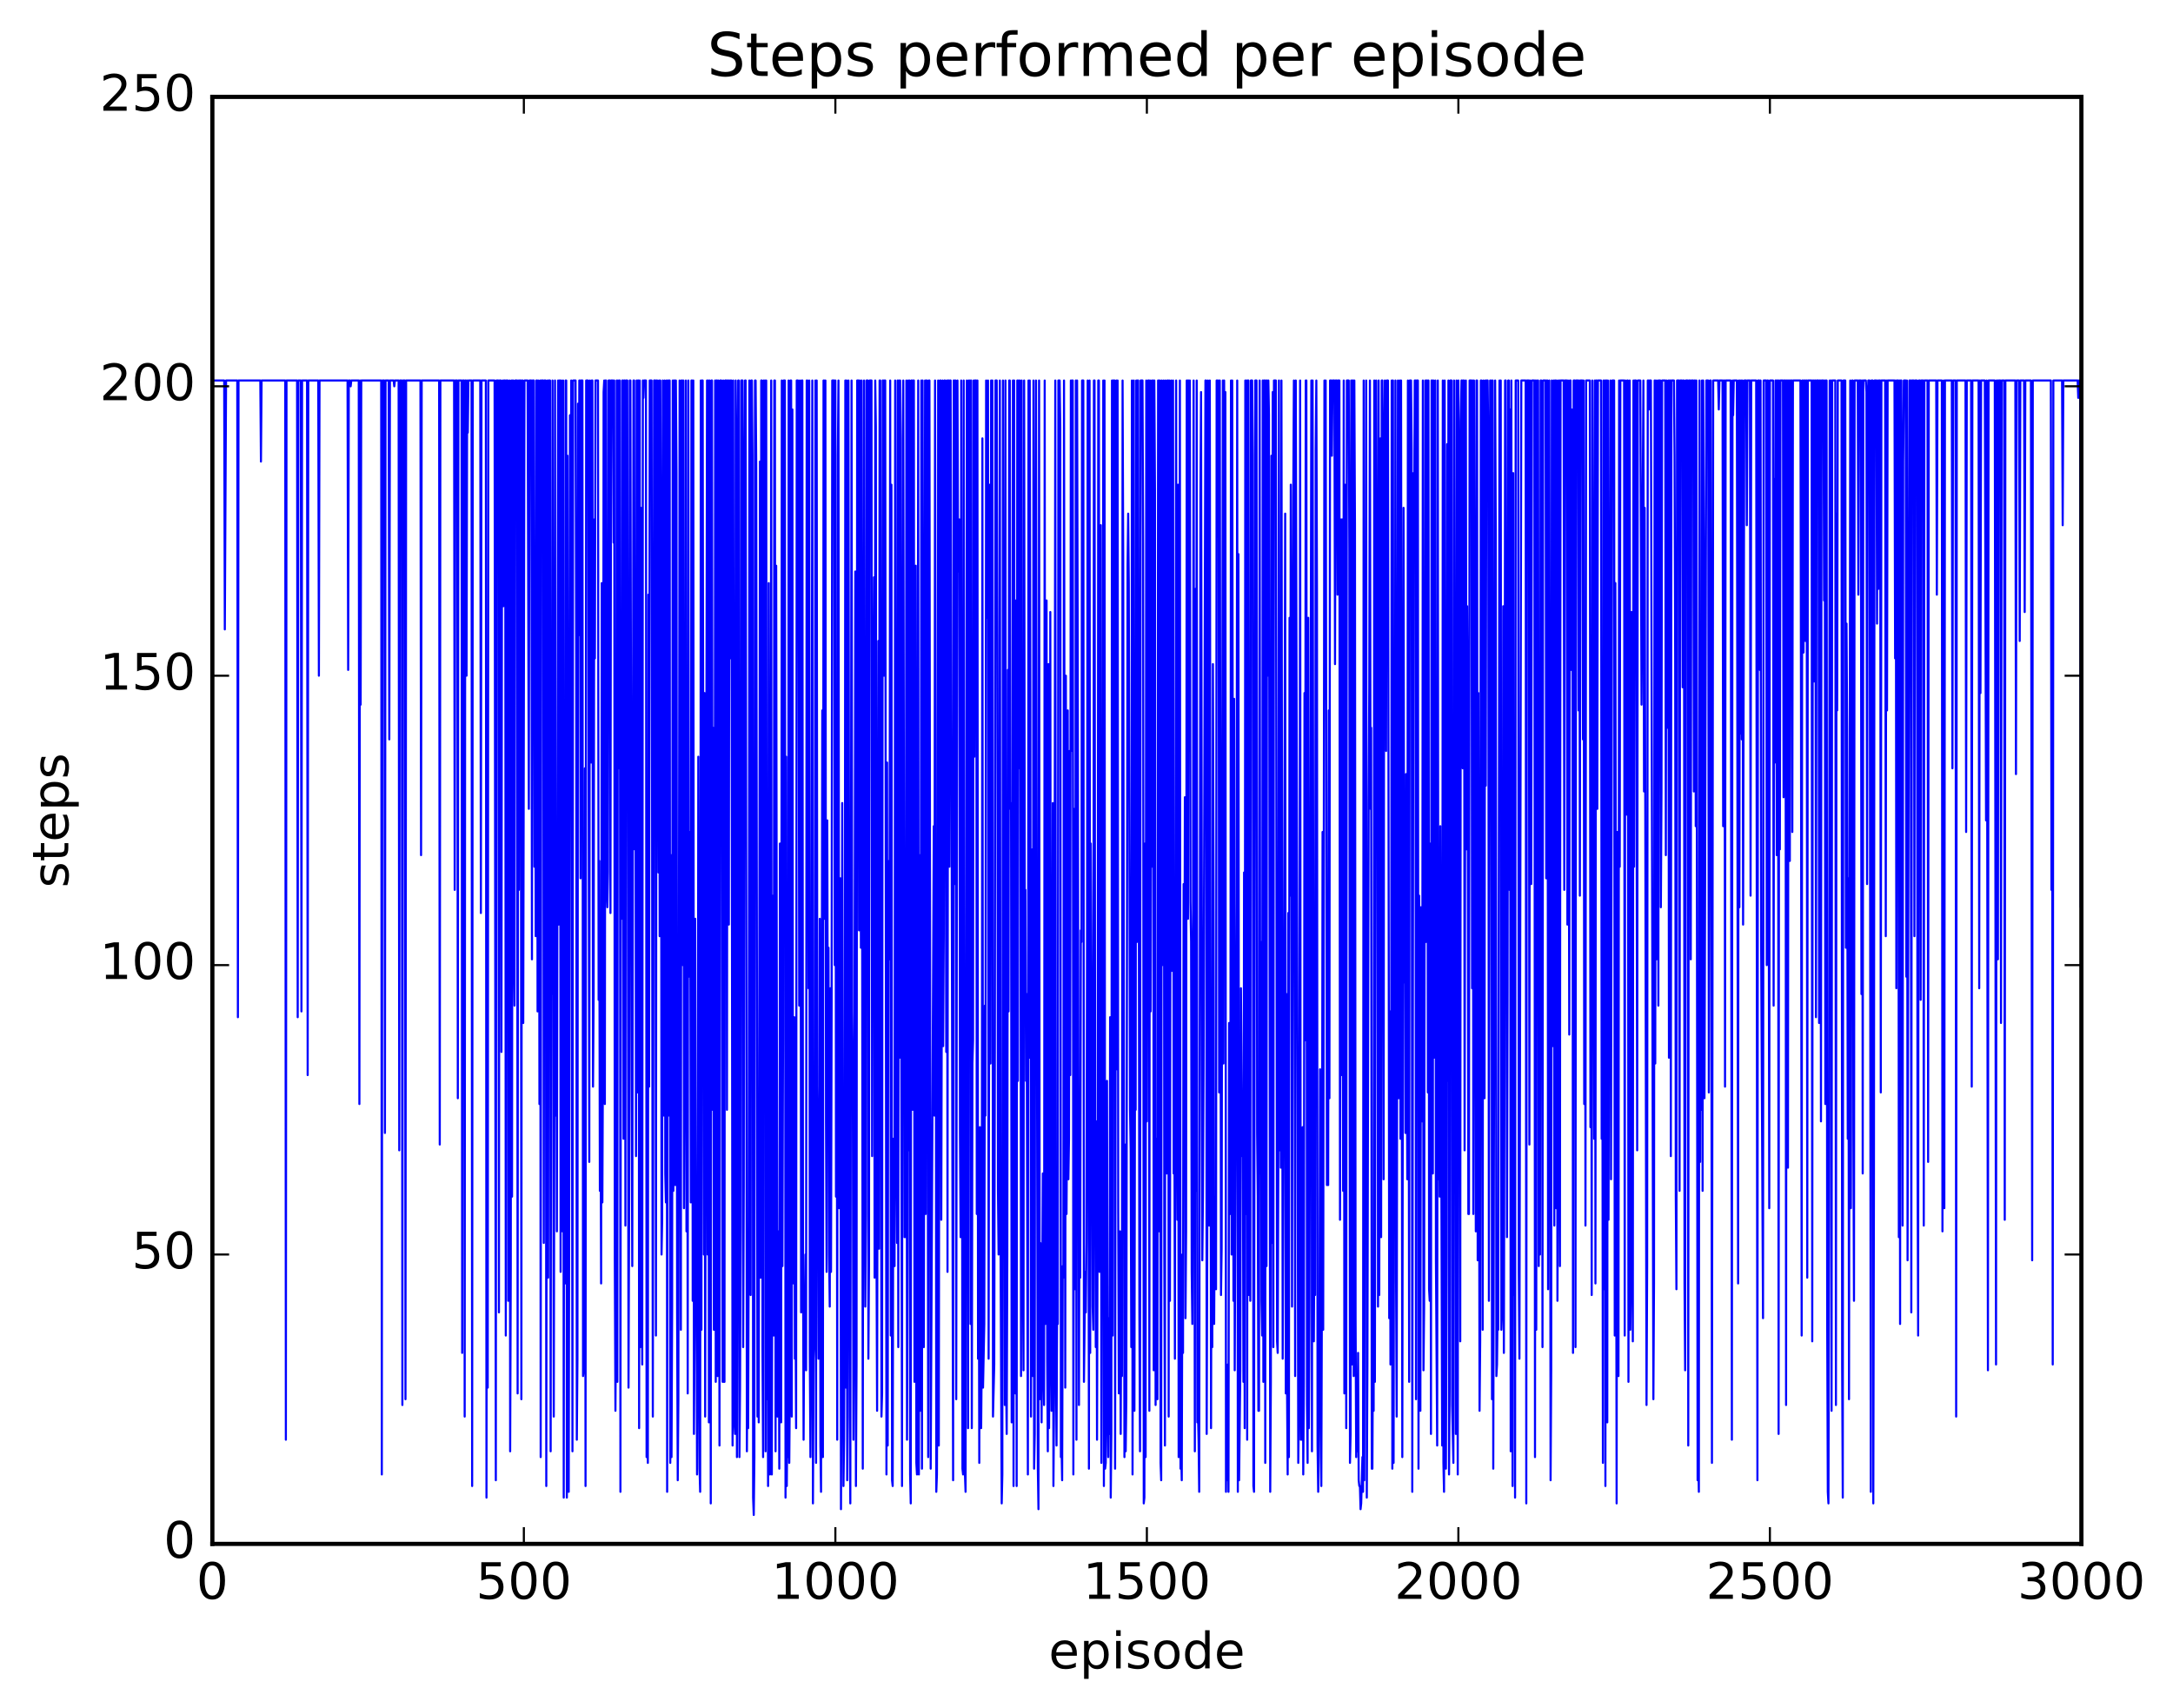 <?xml version="1.0" encoding="utf-8" standalone="no"?>
<!DOCTYPE svg PUBLIC "-//W3C//DTD SVG 1.1//EN"
  "http://www.w3.org/Graphics/SVG/1.1/DTD/svg11.dtd">
<!-- Created with matplotlib (http://matplotlib.org/) -->
<svg height="408pt" version="1.1" viewBox="0 0 519 408" width="519pt" xmlns="http://www.w3.org/2000/svg" xmlns:xlink="http://www.w3.org/1999/xlink">
 <defs>
  <style type="text/css">
*{stroke-linecap:butt;stroke-linejoin:round;stroke-miterlimit:100000;}
  </style>
 </defs>
 <g id="figure_1">
  <g id="patch_1">
   <path d="M 0 408.169 
L 519.589 408.169 
L 519.589 0 
L 0 0 
z
" style="fill:#ffffff;"/>
  </g>
  <g id="axes_1">
   <g id="patch_2">
    <path d="M 50.719 368.742 
L 497.119 368.742 
L 497.119 23.142 
L 50.719 23.142 
z
" style="fill:#ffffff;"/>
   </g>
   <g id="line2d_1">
    <path clip-path="url(#pd6211f82bd)" d="M 50.868 90.879 
L 53.546 90.879 
L 53.695 150.323 
L 53.992 90.879 
L 56.671 90.879 
L 56.82 242.943 
L 56.968 90.879 
L 62.176 90.879 
L 62.325 110.233 
L 62.474 90.879 
L 68.128 90.879 
L 68.277 343.859 
L 68.426 90.879 
L 70.956 90.879 
L 71.104 242.943 
L 71.253 90.879 
L 71.848 90.879 
L 71.997 241.561 
L 72.146 90.879 
L 73.336 90.879 
L 73.485 256.767 
L 73.634 90.879 
L 76.015 90.879 
L 76.164 161.382 
L 76.312 90.879 
L 83.008 90.879 
L 83.157 159.999 
L 83.306 90.879 
L 83.604 90.879 
L 83.752 92.262 
L 83.901 90.879 
L 85.687 90.879 
L 85.836 263.679 
L 85.984 90.879 
L 86.133 168.294 
L 86.282 90.879 
L 91.044 90.879 
L 91.192 352.153 
L 91.341 90.879 
L 91.788 90.879 
L 91.936 270.591 
L 92.085 90.879 
L 92.829 90.879 
L 92.978 176.588 
L 93.127 90.879 
L 94.02 90.879 
L 94.168 92.262 
L 94.317 90.879 
L 95.21 90.879 
L 95.359 274.739 
L 95.508 90.879 
L 95.954 90.879 
L 96.103 335.564 
L 96.252 90.879 
L 96.698 90.879 
L 96.847 334.182 
L 96.996 90.879 
L 100.418 90.879 
L 100.567 204.236 
L 100.716 90.879 
L 104.882 90.879 
L 105.031 273.356 
L 105.18 90.879 
L 108.453 90.879 
L 108.602 212.531 
L 108.751 90.879 
L 109.197 90.879 
L 109.346 262.297 
L 109.495 90.879 
L 110.239 90.879 
L 110.388 323.123 
L 110.536 90.879 
L 110.834 90.879 
L 110.983 338.329 
L 111.132 90.879 
L 111.28 90.879 
L 111.429 161.382 
L 111.578 90.879 
L 111.727 103.321 
L 111.876 90.879 
L 112.62 90.879 
L 112.768 354.918 
L 112.917 90.879 
L 114.703 90.879 
L 114.852 218.06 
L 115 90.879 
L 116.042 90.879 
L 116.191 357.683 
L 116.34 201.471 
L 116.488 331.417 
L 116.637 90.879 
L 118.125 90.879 
L 118.423 353.535 
L 118.572 90.879 
L 119.018 90.879 
L 119.167 313.446 
L 119.316 90.879 
L 119.613 90.879 
L 119.762 251.238 
L 119.911 112.998 
L 120.06 90.879 
L 120.208 144.793 
L 120.357 90.879 
L 120.655 90.879 
L 120.804 318.975 
L 120.952 90.879 
L 121.25 90.879 
L 121.399 310.681 
L 121.548 266.444 
L 121.696 90.879 
L 121.845 346.623 
L 121.994 302.387 
L 122.143 90.879 
L 122.292 285.798 
L 122.44 90.879 
L 122.589 90.879 
L 122.738 226.355 
L 122.887 240.179 
L 123.036 90.879 
L 123.482 90.879 
L 123.631 332.799 
L 123.78 90.879 
L 123.928 212.531 
L 124.077 90.879 
L 124.375 90.879 
L 124.524 334.182 
L 124.672 90.879 
L 124.821 90.879 
L 124.97 244.326 
L 125.268 90.879 
L 126.012 90.879 
L 126.309 193.177 
L 126.458 90.879 
L 126.904 90.879 
L 127.053 229.119 
L 127.202 90.879 
L 127.5 90.879 
L 127.648 207.001 
L 127.797 143.411 
L 127.946 223.59 
L 128.095 90.879 
L 128.244 90.879 
L 128.392 241.561 
L 128.541 90.879 
L 128.69 128.204 
L 128.839 263.679 
L 128.988 90.879 
L 129.136 348.006 
L 129.285 90.879 
L 129.732 90.879 
L 129.88 296.857 
L 130.029 90.879 
L 130.327 90.879 
L 130.476 354.918 
L 130.773 90.879 
L 130.922 305.151 
L 131.071 90.879 
L 131.368 90.879 
L 131.517 346.623 
L 131.666 200.089 
L 131.815 237.414 
L 131.964 90.879 
L 132.261 338.329 
L 132.41 258.15 
L 132.559 90.879 
L 132.708 266.444 
L 132.856 197.324 
L 133.005 294.092 
L 133.303 90.879 
L 133.452 220.825 
L 133.6 90.879 
L 133.749 90.879 
L 133.898 303.769 
L 134.047 90.879 
L 134.196 133.734 
L 134.344 294.092 
L 134.493 90.879 
L 134.642 357.683 
L 134.791 180.735 
L 134.94 306.534 
L 135.088 90.879 
L 135.237 90.879 
L 135.386 357.683 
L 135.535 108.851 
L 135.832 356.3 
L 135.981 269.209 
L 136.13 99.174 
L 136.279 191.795 
L 136.428 90.879 
L 136.725 346.623 
L 136.874 90.879 
L 137.469 90.879 
L 137.618 158.617 
L 137.767 343.859 
L 137.916 324.505 
L 138.064 96.409 
L 138.213 151.705 
L 138.362 90.879 
L 138.511 90.879 
L 138.66 209.766 
L 138.808 90.879 
L 139.106 90.879 
L 139.255 328.652 
L 139.404 327.27 
L 139.552 294.092 
L 139.701 183.5 
L 139.85 354.918 
L 139.999 90.879 
L 140.445 90.879 
L 140.743 277.503 
L 140.892 90.879 
L 141.189 182.118 
L 141.338 90.879 
L 141.487 90.879 
L 141.636 259.532 
L 141.784 237.414 
L 141.933 124.057 
L 142.082 157.235 
L 142.231 90.879 
L 142.826 90.879 
L 142.975 238.796 
L 143.124 205.619 
L 143.272 284.415 
L 143.421 259.532 
L 143.57 306.534 
L 143.719 139.263 
L 143.868 287.18 
L 144.016 249.855 
L 144.165 93.644 
L 144.314 90.879 
L 144.463 263.679 
L 144.612 90.879 
L 144.76 90.879 
L 144.909 212.531 
L 145.058 216.678 
L 145.207 208.383 
L 145.356 90.879 
L 145.653 90.879 
L 145.802 218.06 
L 145.951 90.879 
L 146.397 90.879 
L 146.546 129.587 
L 146.695 90.879 
L 146.844 301.004 
L 146.992 336.947 
L 147.141 309.299 
L 147.29 90.879 
L 147.439 330.035 
L 147.588 90.879 
L 147.736 183.5 
L 147.885 90.879 
L 148.034 90.879 
L 148.183 356.3 
L 148.332 153.087 
L 148.48 219.443 
L 148.629 90.879 
L 148.778 90.879 
L 148.927 271.974 
L 149.076 90.879 
L 149.224 90.879 
L 149.373 292.71 
L 149.522 90.879 
L 149.82 90.879 
L 150.117 331.417 
L 150.266 287.18 
L 150.415 90.879 
L 150.564 90.879 
L 150.861 256.767 
L 151.01 302.387 
L 151.308 90.879 
L 151.456 90.879 
L 151.605 202.854 
L 151.754 143.411 
L 151.903 276.121 
L 152.052 90.879 
L 152.2 260.915 
L 152.349 90.879 
L 152.498 90.879 
L 152.647 341.094 
L 152.796 90.879 
L 152.944 321.74 
L 153.093 121.292 
L 153.242 285.798 
L 153.391 325.887 
L 153.54 90.879 
L 153.688 95.027 
L 153.837 90.879 
L 154.284 90.879 
L 154.432 348.006 
L 154.581 230.502 
L 154.73 349.388 
L 154.879 142.028 
L 155.028 259.532 
L 155.176 90.879 
L 155.623 90.879 
L 155.92 338.329 
L 156.218 90.879 
L 156.516 90.879 
L 156.664 318.975 
L 156.813 90.879 
L 156.962 90.879 
L 157.26 208.383 
L 157.408 90.879 
L 157.557 223.59 
L 157.706 90.879 
L 157.855 135.116 
L 158.004 299.622 
L 158.152 291.327 
L 158.301 90.879 
L 158.599 266.444 
L 158.748 90.879 
L 158.896 280.268 
L 159.045 287.18 
L 159.194 90.879 
L 159.343 356.3 
L 159.492 90.879 
L 159.64 266.444 
L 159.789 90.879 
L 159.938 90.879 
L 160.087 349.388 
L 160.236 204.236 
L 160.384 348.006 
L 160.533 312.063 
L 160.682 90.879 
L 160.831 284.415 
L 160.98 90.879 
L 161.128 90.879 
L 161.277 283.033 
L 161.426 90.879 
L 161.575 112.998 
L 161.724 313.446 
L 161.872 353.535 
L 162.021 334.182 
L 162.319 90.879 
L 162.616 317.593 
L 162.765 90.879 
L 162.914 90.879 
L 163.063 230.502 
L 163.212 90.879 
L 163.36 288.563 
L 163.509 252.62 
L 163.658 258.15 
L 163.807 90.879 
L 163.956 294.092 
L 164.104 177.971 
L 164.253 332.799 
L 164.402 90.879 
L 164.551 233.267 
L 164.7 198.707 
L 164.848 200.089 
L 164.997 287.18 
L 165.146 90.879 
L 165.295 90.879 
L 165.444 310.681 
L 165.592 90.879 
L 165.741 342.476 
L 165.89 318.975 
L 166.039 219.443 
L 166.188 284.415 
L 166.336 292.71 
L 166.485 352.153 
L 166.634 324.505 
L 166.783 180.735 
L 167.08 350.771 
L 167.229 356.3 
L 167.378 90.879 
L 167.527 317.593 
L 167.676 90.879 
L 167.824 90.879 
L 168.122 299.622 
L 168.271 165.529 
L 168.42 338.329 
L 168.866 90.879 
L 169.015 299.622 
L 169.164 90.879 
L 169.312 339.711 
L 169.461 90.879 
L 169.61 172.441 
L 169.759 359.065 
L 169.908 90.879 
L 170.056 90.879 
L 170.205 265.062 
L 170.354 173.823 
L 170.503 317.593 
L 170.652 317.593 
L 170.8 90.879 
L 170.949 330.035 
L 171.098 90.879 
L 171.247 90.879 
L 171.396 328.652 
L 171.544 90.879 
L 171.842 345.241 
L 171.991 90.879 
L 172.288 90.879 
L 172.586 330.035 
L 172.735 90.879 
L 172.884 330.035 
L 173.032 330.035 
L 173.181 90.879 
L 173.479 90.879 
L 173.628 265.062 
L 173.776 90.879 
L 173.925 90.879 
L 174.074 220.825 
L 174.223 90.879 
L 174.372 157.235 
L 174.52 90.879 
L 174.669 90.879 
L 174.967 345.241 
L 175.116 90.879 
L 175.413 339.711 
L 175.562 342.476 
L 175.711 90.879 
L 175.86 106.086 
L 176.008 348.006 
L 176.157 285.798 
L 176.306 90.879 
L 176.455 90.879 
L 176.604 348.006 
L 176.752 331.417 
L 176.901 292.71 
L 177.05 90.879 
L 177.348 90.879 
L 177.496 321.74 
L 177.645 283.033 
L 177.794 115.763 
L 177.943 90.879 
L 178.092 90.879 
L 178.389 346.623 
L 178.538 316.211 
L 178.687 341.094 
L 178.836 291.327 
L 178.984 90.879 
L 179.282 309.299 
L 179.431 90.879 
L 179.58 90.879 
L 179.728 108.851 
L 179.877 357.683 
L 180.026 361.83 
L 180.175 348.006 
L 180.324 90.879 
L 180.472 90.879 
L 180.621 111.615 
L 180.919 338.329 
L 181.068 302.387 
L 181.216 339.711 
L 181.514 110.233 
L 181.663 305.151 
L 181.812 90.879 
L 181.96 90.879 
L 182.109 321.74 
L 182.258 348.006 
L 182.407 90.879 
L 182.556 260.915 
L 182.704 90.879 
L 182.853 346.623 
L 183.002 90.879 
L 183.151 334.182 
L 183.3 295.475 
L 183.448 354.918 
L 183.597 139.263 
L 183.895 352.153 
L 184.044 285.798 
L 184.192 90.879 
L 184.341 352.153 
L 184.639 213.913 
L 184.788 318.975 
L 184.936 90.879 
L 185.085 90.879 
L 185.234 346.623 
L 185.383 135.116 
L 185.68 338.329 
L 185.829 294.092 
L 185.978 299.622 
L 186.127 350.771 
L 186.276 201.471 
L 186.573 339.711 
L 186.722 90.879 
L 186.871 302.387 
L 187.02 248.473 
L 187.168 90.879 
L 187.466 90.879 
L 187.615 357.683 
L 187.764 180.735 
L 187.912 354.918 
L 188.061 336.947 
L 188.21 348.006 
L 188.359 90.879 
L 188.508 349.388 
L 188.656 330.035 
L 188.805 90.879 
L 188.954 90.879 
L 189.103 338.329 
L 189.252 97.791 
L 189.4 298.239 
L 189.549 306.534 
L 189.698 242.943 
L 189.847 324.505 
L 189.996 312.063 
L 190.144 341.094 
L 190.293 90.879 
L 190.591 90.879 
L 190.74 139.263 
L 190.888 240.179 
L 191.037 90.879 
L 191.186 155.852 
L 191.335 313.446 
L 191.484 90.879 
L 191.632 90.879 
L 191.781 295.475 
L 191.93 343.859 
L 192.079 313.446 
L 192.228 317.593 
L 192.376 299.622 
L 192.525 327.27 
L 192.674 90.879 
L 192.823 90.879 
L 193.12 236.031 
L 193.269 90.879 
L 193.418 323.123 
L 193.567 348.006 
L 193.716 327.27 
L 194.013 90.879 
L 194.162 359.065 
L 194.311 324.505 
L 194.46 320.358 
L 194.608 252.62 
L 194.757 90.879 
L 194.906 349.388 
L 195.055 90.879 
L 195.204 259.532 
L 195.352 277.503 
L 195.501 324.505 
L 195.65 309.299 
L 195.799 219.443 
L 195.948 345.241 
L 196.096 356.3 
L 196.394 169.676 
L 196.543 348.006 
L 196.692 90.879 
L 196.84 90.879 
L 196.989 219.443 
L 197.138 90.879 
L 197.287 267.827 
L 197.436 303.769 
L 197.584 195.942 
L 197.733 258.15 
L 197.882 226.355 
L 198.031 299.622 
L 198.18 312.063 
L 198.328 236.031 
L 198.477 303.769 
L 198.626 240.179 
L 198.775 90.879 
L 199.221 90.879 
L 199.37 230.502 
L 199.519 90.879 
L 199.668 285.798 
L 199.816 180.735 
L 199.965 343.859 
L 200.114 108.851 
L 200.263 90.879 
L 200.412 288.563 
L 200.709 209.766 
L 200.858 360.447 
L 201.007 325.887 
L 201.156 191.795 
L 201.453 354.918 
L 201.602 343.859 
L 201.751 298.239 
L 201.9 90.879 
L 202.048 331.417 
L 202.197 90.879 
L 202.346 353.535 
L 202.495 291.327 
L 202.644 90.879 
L 202.941 338.329 
L 203.09 359.065 
L 203.388 90.879 
L 203.536 241.561 
L 203.685 259.532 
L 203.834 343.859 
L 203.983 316.211 
L 204.28 136.499 
L 204.429 354.918 
L 204.578 325.887 
L 204.727 90.879 
L 205.024 90.879 
L 205.173 222.207 
L 205.322 90.879 
L 205.62 226.355 
L 205.768 90.879 
L 206.066 350.771 
L 206.364 90.879 
L 206.512 273.356 
L 206.661 312.063 
L 206.81 289.945 
L 206.959 90.879 
L 207.256 90.879 
L 207.405 324.505 
L 207.554 302.387 
L 207.703 90.879 
L 208.149 90.879 
L 208.298 276.121 
L 208.447 147.558 
L 208.596 166.911 
L 208.744 137.881 
L 208.893 305.151 
L 209.042 90.879 
L 209.191 101.939 
L 209.34 296.857 
L 209.488 336.947 
L 209.786 153.087 
L 209.935 298.239 
L 210.084 90.879 
L 210.232 90.879 
L 210.53 338.329 
L 210.679 332.799 
L 210.828 90.879 
L 210.976 90.879 
L 211.125 161.382 
L 211.274 90.879 
L 211.423 90.879 
L 211.72 352.153 
L 211.869 182.118 
L 212.018 345.241 
L 212.167 213.913 
L 212.316 205.619 
L 212.464 229.119 
L 212.613 90.879 
L 212.762 318.975 
L 212.911 115.763 
L 213.06 353.535 
L 213.208 354.918 
L 213.357 271.974 
L 213.655 302.387 
L 213.804 90.879 
L 213.952 270.591 
L 214.101 277.503 
L 214.25 296.857 
L 214.399 90.879 
L 214.548 321.74 
L 214.696 90.879 
L 214.845 252.62 
L 214.994 90.879 
L 215.44 354.918 
L 215.589 104.703 
L 215.738 90.879 
L 216.036 295.475 
L 216.184 287.18 
L 216.333 295.475 
L 216.482 90.879 
L 216.631 343.859 
L 216.78 296.857 
L 216.928 90.879 
L 217.077 274.739 
L 217.226 90.879 
L 217.375 352.153 
L 217.524 359.065 
L 217.672 90.879 
L 217.821 90.879 
L 217.97 265.062 
L 218.119 90.879 
L 218.268 90.879 
L 218.416 330.035 
L 218.565 267.827 
L 218.714 135.116 
L 218.863 349.388 
L 219.012 352.153 
L 219.309 90.879 
L 219.458 352.153 
L 219.607 204.236 
L 219.756 336.947 
L 219.904 255.385 
L 220.053 90.879 
L 220.202 350.771 
L 220.351 90.879 
L 220.648 321.74 
L 220.946 90.879 
L 221.095 289.945 
L 221.244 90.879 
L 221.392 90.879 
L 221.69 348.006 
L 221.839 90.879 
L 221.988 90.879 
L 222.285 350.771 
L 222.732 260.915 
L 223.029 197.324 
L 223.178 266.444 
L 223.327 90.879 
L 223.476 177.971 
L 223.624 356.3 
L 223.773 352.153 
L 223.922 314.828 
L 224.071 90.879 
L 224.22 345.241 
L 224.517 90.879 
L 224.666 90.879 
L 224.815 291.327 
L 224.964 226.355 
L 225.112 90.879 
L 225.261 249.855 
L 225.41 223.59 
L 225.559 90.879 
L 225.708 90.879 
L 226.005 251.238 
L 226.154 90.879 
L 226.303 303.769 
L 226.452 90.879 
L 226.6 90.879 
L 226.749 207.001 
L 226.898 90.879 
L 227.047 90.879 
L 227.642 353.535 
L 227.791 90.879 
L 227.94 90.879 
L 228.088 211.148 
L 228.237 90.879 
L 228.386 334.182 
L 228.684 90.879 
L 228.832 136.499 
L 229.13 124.057 
L 229.279 270.591 
L 229.428 295.475 
L 229.576 90.879 
L 229.874 350.771 
L 230.023 352.153 
L 230.172 90.879 
L 230.32 330.035 
L 230.469 352.153 
L 230.618 356.3 
L 230.916 90.879 
L 231.213 341.094 
L 231.362 90.879 
L 231.511 144.793 
L 231.66 90.879 
L 231.808 316.211 
L 231.957 90.879 
L 232.106 341.094 
L 232.255 254.003 
L 232.404 248.473 
L 232.552 90.879 
L 232.701 180.735 
L 232.85 90.879 
L 233.148 90.879 
L 233.296 289.945 
L 233.445 90.879 
L 233.594 324.505 
L 233.743 273.356 
L 233.892 349.388 
L 234.04 269.209 
L 234.189 335.564 
L 234.338 341.094 
L 234.487 323.123 
L 234.636 104.703 
L 234.784 331.417 
L 235.082 316.211 
L 235.231 240.179 
L 235.38 266.444 
L 235.528 90.879 
L 235.677 147.558 
L 235.826 144.793 
L 235.975 90.879 
L 236.124 324.505 
L 236.421 115.763 
L 236.57 254.003 
L 236.719 90.879 
L 236.868 175.206 
L 237.016 90.879 
L 237.165 338.329 
L 237.463 325.887 
L 237.612 249.855 
L 237.76 90.879 
L 238.058 90.879 
L 238.207 153.087 
L 238.356 284.415 
L 238.504 299.622 
L 238.653 294.092 
L 238.802 90.879 
L 238.951 292.71 
L 239.248 359.065 
L 239.397 352.153 
L 239.546 90.879 
L 239.992 335.564 
L 240.141 90.879 
L 240.29 328.652 
L 240.439 342.476 
L 240.588 299.622 
L 240.736 159.999 
L 240.885 241.561 
L 241.034 90.879 
L 241.183 90.879 
L 241.332 193.177 
L 241.48 191.795 
L 241.629 339.711 
L 241.778 336.947 
L 241.927 90.879 
L 242.076 354.918 
L 242.224 90.879 
L 242.373 317.593 
L 242.522 332.799 
L 242.671 143.411 
L 242.82 354.918 
L 242.968 90.879 
L 243.117 258.15 
L 243.266 90.879 
L 243.415 183.5 
L 243.564 90.879 
L 243.712 164.147 
L 243.861 328.652 
L 244.01 90.879 
L 244.159 278.886 
L 244.456 327.27 
L 244.605 90.879 
L 244.754 216.678 
L 244.903 212.531 
L 245.052 258.15 
L 245.2 237.414 
L 245.498 352.153 
L 245.647 90.879 
L 245.796 252.62 
L 245.944 90.879 
L 246.093 166.911 
L 246.242 338.329 
L 246.54 202.854 
L 246.688 328.652 
L 246.837 90.879 
L 246.986 350.771 
L 247.135 342.476 
L 247.284 139.263 
L 247.432 90.879 
L 247.73 278.886 
L 247.879 350.771 
L 248.028 360.447 
L 248.176 90.879 
L 248.325 334.182 
L 248.474 296.857 
L 248.623 298.239 
L 248.772 339.711 
L 249.069 280.268 
L 249.218 325.887 
L 249.367 335.564 
L 249.516 90.879 
L 249.664 316.211 
L 249.962 143.411 
L 250.111 324.505 
L 250.26 346.623 
L 250.408 158.617 
L 250.557 341.094 
L 250.706 316.211 
L 250.855 146.175 
L 251.004 307.916 
L 251.152 336.947 
L 251.45 191.795 
L 251.599 354.918 
L 251.748 335.564 
L 252.045 90.879 
L 252.194 324.505 
L 252.343 345.241 
L 252.492 309.299 
L 252.64 316.211 
L 252.789 90.879 
L 253.087 90.879 
L 253.236 101.939 
L 253.384 348.006 
L 253.533 345.241 
L 253.682 353.535 
L 253.831 302.387 
L 253.98 305.151 
L 254.128 90.879 
L 254.426 331.417 
L 254.575 161.382 
L 254.724 289.945 
L 254.872 266.444 
L 255.021 169.676 
L 255.17 281.651 
L 255.319 271.974 
L 255.468 179.353 
L 255.616 256.767 
L 255.765 90.879 
L 255.914 179.353 
L 256.063 90.879 
L 256.212 90.879 
L 256.36 352.153 
L 256.658 193.177 
L 256.807 307.916 
L 256.956 90.879 
L 257.104 343.859 
L 257.253 90.879 
L 257.402 154.47 
L 257.7 335.564 
L 257.848 269.209 
L 257.997 305.151 
L 258.146 222.207 
L 258.295 224.972 
L 258.444 90.879 
L 258.741 90.879 
L 258.89 330.035 
L 259.188 303.769 
L 259.336 313.446 
L 259.485 296.857 
L 259.634 223.59 
L 259.783 90.879 
L 260.08 350.771 
L 260.229 90.879 
L 260.378 323.123 
L 260.527 201.471 
L 260.824 259.532 
L 260.973 312.063 
L 261.122 317.593 
L 261.271 90.879 
L 261.42 90.879 
L 261.568 277.503 
L 261.717 321.74 
L 261.866 267.827 
L 262.015 343.859 
L 262.164 285.798 
L 262.312 90.879 
L 262.461 90.879 
L 262.61 303.769 
L 262.908 125.439 
L 263.056 349.388 
L 263.205 273.356 
L 263.354 296.857 
L 263.503 90.879 
L 263.652 354.918 
L 263.8 90.879 
L 263.949 350.771 
L 264.098 349.388 
L 264.247 321.74 
L 264.396 258.15 
L 264.544 334.182 
L 264.693 348.006 
L 264.842 314.828 
L 264.991 342.476 
L 265.14 242.943 
L 265.288 357.683 
L 265.437 342.476 
L 265.586 90.879 
L 265.735 318.975 
L 265.884 90.879 
L 266.181 90.879 
L 266.33 350.771 
L 266.628 90.879 
L 266.776 255.385 
L 266.925 90.879 
L 267.074 288.563 
L 267.223 332.799 
L 267.372 318.975 
L 267.52 294.092 
L 267.669 342.476 
L 267.818 299.622 
L 267.967 328.652 
L 268.116 90.879 
L 268.264 132.351 
L 268.562 348.006 
L 268.711 273.356 
L 268.86 346.623 
L 269.008 334.182 
L 269.306 135.116 
L 269.455 122.675 
L 269.604 139.263 
L 269.901 265.062 
L 270.05 274.739 
L 270.199 321.74 
L 270.348 90.879 
L 270.496 352.153 
L 270.645 273.356 
L 270.794 90.879 
L 270.943 336.947 
L 271.092 248.473 
L 271.24 265.062 
L 271.389 90.879 
L 271.538 224.972 
L 271.687 90.879 
L 271.836 90.879 
L 272.133 313.446 
L 272.282 346.623 
L 272.431 90.879 
L 272.877 90.879 
L 273.026 129.587 
L 273.175 359.065 
L 273.324 357.683 
L 273.472 201.471 
L 273.621 348.006 
L 273.77 90.879 
L 273.919 267.827 
L 274.216 90.879 
L 274.365 90.879 
L 274.514 336.947 
L 274.663 90.879 
L 274.812 241.561 
L 275.109 90.879 
L 275.258 207.001 
L 275.407 90.879 
L 275.556 327.27 
L 275.704 90.879 
L 275.853 117.145 
L 276.002 335.564 
L 276.151 271.974 
L 276.3 327.27 
L 276.448 334.182 
L 276.597 90.879 
L 276.746 90.879 
L 276.895 294.092 
L 277.044 90.879 
L 277.192 349.388 
L 277.341 353.535 
L 277.49 90.879 
L 277.639 230.502 
L 277.936 90.879 
L 278.085 298.239 
L 278.234 345.241 
L 278.383 90.879 
L 278.532 92.262 
L 278.68 280.268 
L 278.829 90.879 
L 278.978 90.879 
L 279.127 338.329 
L 279.276 90.879 
L 279.424 310.681 
L 279.722 90.879 
L 279.871 231.884 
L 280.02 189.03 
L 280.168 90.879 
L 280.317 280.268 
L 280.466 254.003 
L 280.615 324.505 
L 280.912 90.879 
L 281.061 262.297 
L 281.21 291.327 
L 281.359 115.763 
L 281.508 348.006 
L 281.656 295.475 
L 281.805 90.879 
L 281.954 350.771 
L 282.103 346.623 
L 282.252 353.535 
L 282.4 299.622 
L 282.549 323.123 
L 282.698 211.148 
L 282.847 266.444 
L 282.996 190.412 
L 283.144 314.828 
L 283.293 294.092 
L 283.442 90.879 
L 283.591 90.879 
L 283.74 219.443 
L 283.888 90.879 
L 284.037 179.353 
L 284.186 90.879 
L 284.335 215.295 
L 284.484 224.972 
L 284.632 303.769 
L 284.781 316.211 
L 284.93 238.796 
L 285.079 90.879 
L 285.376 346.623 
L 285.525 140.646 
L 285.674 284.415 
L 285.823 90.879 
L 285.972 339.711 
L 286.12 336.947 
L 286.269 343.859 
L 286.418 356.3 
L 286.716 118.527 
L 286.864 93.644 
L 287.162 301.004 
L 287.311 285.798 
L 287.46 255.385 
L 287.906 90.879 
L 288.055 90.879 
L 288.204 342.476 
L 288.352 292.71 
L 288.501 90.879 
L 288.65 132.351 
L 288.799 292.71 
L 288.948 90.879 
L 289.245 341.094 
L 289.394 262.297 
L 289.543 321.74 
L 289.692 158.617 
L 289.84 211.148 
L 289.989 316.211 
L 290.138 285.798 
L 290.436 307.916 
L 290.584 90.879 
L 290.733 90.879 
L 290.882 128.204 
L 291.031 90.879 
L 291.18 260.915 
L 291.328 90.879 
L 291.626 309.299 
L 291.775 298.239 
L 292.072 90.879 
L 292.221 254.003 
L 292.37 90.879 
L 292.519 124.057 
L 292.668 93.644 
L 292.816 356.3 
L 292.965 339.711 
L 293.114 353.535 
L 293.263 325.887 
L 293.412 356.3 
L 293.56 244.326 
L 293.709 259.532 
L 293.858 289.945 
L 294.007 90.879 
L 294.156 299.622 
L 294.304 90.879 
L 294.602 310.681 
L 294.751 166.911 
L 294.9 327.27 
L 295.346 215.295 
L 295.495 90.879 
L 295.644 356.3 
L 295.792 132.351 
L 295.941 353.535 
L 296.239 327.27 
L 296.388 236.031 
L 296.685 276.121 
L 296.834 260.915 
L 296.983 330.035 
L 297.132 208.383 
L 297.28 341.094 
L 297.429 90.879 
L 297.578 289.945 
L 297.727 90.879 
L 297.876 343.859 
L 298.024 90.879 
L 298.173 90.879 
L 298.322 309.299 
L 298.471 231.884 
L 298.62 310.681 
L 298.768 90.879 
L 299.066 90.879 
L 299.215 108.851 
L 299.364 354.918 
L 299.512 356.3 
L 299.81 90.879 
L 300.108 90.879 
L 300.256 270.591 
L 300.405 285.798 
L 300.554 336.947 
L 300.703 336.947 
L 300.852 90.879 
L 301 280.268 
L 301.149 224.972 
L 301.298 310.681 
L 301.447 318.975 
L 301.596 90.879 
L 301.744 330.035 
L 301.893 90.879 
L 302.042 90.879 
L 302.191 349.388 
L 302.34 90.879 
L 302.488 302.387 
L 302.637 90.879 
L 302.786 161.382 
L 302.935 90.879 
L 303.084 99.174 
L 303.381 356.3 
L 303.53 330.035 
L 303.679 108.851 
L 303.828 296.857 
L 303.976 93.644 
L 304.125 321.74 
L 304.274 90.879 
L 304.72 90.879 
L 305.018 320.358 
L 305.167 323.123 
L 305.316 276.121 
L 305.464 90.879 
L 305.613 274.739 
L 305.762 215.295 
L 305.911 278.886 
L 306.06 90.879 
L 306.357 324.505 
L 306.655 254.003 
L 306.952 122.675 
L 307.101 332.799 
L 307.25 237.414 
L 307.399 331.417 
L 307.548 352.153 
L 307.696 218.06 
L 307.845 348.006 
L 307.994 147.558 
L 308.143 213.913 
L 308.292 115.763 
L 308.44 157.235 
L 308.589 312.063 
L 308.887 118.527 
L 309.036 90.879 
L 309.333 328.652 
L 309.482 90.879 
L 309.928 262.297 
L 310.077 349.388 
L 310.226 335.564 
L 310.375 278.886 
L 310.524 90.879 
L 310.672 343.859 
L 310.821 330.035 
L 310.97 343.859 
L 311.119 269.209 
L 311.268 352.153 
L 311.416 330.035 
L 311.565 165.529 
L 311.714 248.473 
L 311.863 90.879 
L 312.012 90.879 
L 312.16 335.564 
L 312.309 349.388 
L 312.458 147.558 
L 312.607 341.094 
L 312.756 312.063 
L 313.202 90.879 
L 313.351 346.623 
L 313.5 90.879 
L 313.797 320.358 
L 313.946 289.945 
L 314.095 309.299 
L 314.244 107.468 
L 314.392 90.879 
L 314.541 140.646 
L 314.69 345.241 
L 314.839 356.3 
L 314.988 348.006 
L 315.136 328.652 
L 315.285 255.385 
L 315.583 354.918 
L 315.732 305.151 
L 315.88 198.707 
L 316.029 317.593 
L 316.327 90.879 
L 316.476 166.911 
L 316.624 90.879 
L 316.922 283.033 
L 317.071 259.532 
L 317.22 283.033 
L 317.368 169.676 
L 317.517 262.297 
L 317.666 90.879 
L 317.964 90.879 
L 318.112 108.851 
L 318.261 90.879 
L 318.708 90.879 
L 318.856 158.617 
L 319.005 90.879 
L 319.303 90.879 
L 319.452 142.028 
L 319.6 90.879 
L 319.898 90.879 
L 320.047 291.327 
L 320.344 124.057 
L 320.493 256.767 
L 320.642 124.057 
L 320.791 284.415 
L 320.94 90.879 
L 321.088 332.799 
L 321.237 115.763 
L 321.535 341.094 
L 321.684 90.879 
L 322.13 90.879 
L 322.279 130.969 
L 322.428 349.388 
L 322.576 342.476 
L 322.725 90.879 
L 322.874 325.887 
L 323.023 90.879 
L 323.172 90.879 
L 323.32 328.652 
L 323.469 90.879 
L 323.618 125.439 
L 323.767 314.828 
L 323.916 348.006 
L 324.064 339.711 
L 324.213 346.623 
L 324.362 323.123 
L 324.511 353.535 
L 324.66 354.918 
L 324.808 354.918 
L 324.957 360.447 
L 325.106 359.065 
L 325.404 348.006 
L 325.552 356.3 
L 325.701 90.879 
L 325.85 353.535 
L 325.999 195.942 
L 326.148 184.883 
L 326.296 90.879 
L 326.445 357.683 
L 326.594 325.887 
L 326.892 191.795 
L 327.04 164.147 
L 327.189 90.879 
L 327.338 193.177 
L 327.487 173.823 
L 327.636 350.771 
L 327.784 350.771 
L 327.933 314.828 
L 328.082 336.947 
L 328.231 90.879 
L 328.38 330.035 
L 328.677 90.879 
L 328.826 140.646 
L 328.975 121.292 
L 329.124 312.063 
L 329.272 90.879 
L 329.421 309.299 
L 329.719 104.703 
L 329.868 295.475 
L 330.016 90.879 
L 330.165 90.879 
L 330.463 281.651 
L 330.612 104.703 
L 330.76 90.879 
L 330.909 106.086 
L 331.058 179.353 
L 331.207 90.879 
L 331.504 90.879 
L 331.802 314.828 
L 331.951 241.561 
L 332.1 325.887 
L 332.248 291.327 
L 332.397 90.879 
L 332.546 350.771 
L 332.695 90.879 
L 332.844 349.388 
L 332.992 255.385 
L 333.141 258.15 
L 333.29 90.879 
L 333.439 305.151 
L 333.588 338.329 
L 333.885 90.879 
L 334.034 262.297 
L 334.183 248.473 
L 334.332 90.879 
L 334.48 271.974 
L 334.629 90.879 
L 334.927 348.006 
L 335.224 121.292 
L 335.373 234.649 
L 335.522 194.559 
L 335.671 270.591 
L 335.82 184.883 
L 336.117 281.651 
L 336.266 90.879 
L 336.564 330.035 
L 336.712 90.879 
L 337.01 90.879 
L 337.159 107.468 
L 337.308 356.3 
L 337.605 112.998 
L 337.754 130.969 
L 337.903 90.879 
L 338.052 90.879 
L 338.2 334.182 
L 338.349 90.879 
L 338.647 90.879 
L 338.796 350.771 
L 338.944 213.913 
L 339.093 236.031 
L 339.242 336.947 
L 339.391 216.678 
L 339.54 219.443 
L 339.688 267.827 
L 339.837 90.879 
L 339.986 327.27 
L 340.135 312.063 
L 340.432 90.879 
L 340.581 224.972 
L 340.73 90.879 
L 340.879 90.879 
L 341.028 260.915 
L 341.176 90.879 
L 341.325 307.916 
L 341.474 310.681 
L 341.623 201.471 
L 341.772 342.476 
L 341.92 90.879 
L 342.069 90.879 
L 342.218 280.268 
L 342.367 90.879 
L 342.516 252.62 
L 342.664 219.443 
L 342.813 90.879 
L 342.962 301.004 
L 343.26 345.241 
L 343.408 90.879 
L 343.557 281.651 
L 343.706 248.473 
L 343.855 285.798 
L 344.004 197.324 
L 344.45 345.241 
L 344.599 90.879 
L 344.748 349.388 
L 344.896 356.3 
L 345.045 90.879 
L 345.343 350.771 
L 345.492 299.622 
L 345.64 106.086 
L 345.789 258.15 
L 345.938 90.879 
L 346.087 352.153 
L 346.236 331.417 
L 346.384 90.879 
L 346.682 90.879 
L 346.831 335.564 
L 347.128 349.388 
L 347.277 90.879 
L 347.426 205.619 
L 347.575 195.942 
L 347.724 342.476 
L 347.872 90.879 
L 348.021 302.387 
L 348.17 352.153 
L 348.319 90.879 
L 348.468 110.233 
L 348.765 320.358 
L 348.914 100.556 
L 349.063 90.879 
L 349.212 90.879 
L 349.36 183.5 
L 349.509 90.879 
L 349.658 90.879 
L 349.807 274.739 
L 350.104 90.879 
L 350.253 202.854 
L 350.402 144.793 
L 350.551 171.059 
L 350.7 289.945 
L 350.848 289.945 
L 350.997 90.879 
L 351.444 90.879 
L 351.592 236.031 
L 351.741 90.879 
L 351.89 289.945 
L 352.039 90.879 
L 352.485 294.092 
L 352.634 90.879 
L 352.783 90.879 
L 352.932 301.004 
L 353.08 165.529 
L 353.378 336.947 
L 353.527 320.358 
L 353.676 90.879 
L 353.824 90.879 
L 354.122 317.593 
L 354.271 90.879 
L 354.568 262.297 
L 354.717 90.879 
L 354.866 187.647 
L 355.015 90.879 
L 355.312 90.879 
L 355.461 106.086 
L 355.61 310.681 
L 355.908 90.879 
L 356.056 161.382 
L 356.205 90.879 
L 356.354 334.182 
L 356.503 90.879 
L 356.652 350.771 
L 356.949 207.001 
L 357.098 90.879 
L 357.247 126.822 
L 357.396 328.652 
L 357.544 325.887 
L 357.693 312.063 
L 357.842 317.593 
L 358.14 90.879 
L 358.288 158.617 
L 358.437 90.879 
L 358.586 317.593 
L 358.735 313.446 
L 358.884 313.446 
L 359.032 144.793 
L 359.181 323.123 
L 359.33 255.385 
L 359.479 90.879 
L 359.628 90.879 
L 359.925 295.475 
L 360.074 237.414 
L 360.223 90.879 
L 360.372 90.879 
L 360.52 212.531 
L 360.669 97.791 
L 360.818 346.623 
L 360.967 90.879 
L 361.264 354.918 
L 361.413 112.998 
L 361.562 309.299 
L 361.711 216.678 
L 361.86 357.683 
L 362.008 90.879 
L 362.604 90.879 
L 362.752 303.769 
L 362.901 324.505 
L 363.348 90.879 
L 364.389 90.879 
L 364.538 359.065 
L 364.687 90.879 
L 365.133 90.879 
L 365.282 273.356 
L 365.431 90.879 
L 365.58 124.057 
L 365.728 211.148 
L 365.877 90.879 
L 366.472 90.879 
L 366.621 348.006 
L 366.77 90.879 
L 366.919 317.593 
L 367.068 90.879 
L 367.216 204.236 
L 367.365 90.879 
L 367.514 302.387 
L 367.663 212.531 
L 367.812 299.622 
L 367.96 90.879 
L 368.109 90.879 
L 368.258 154.47 
L 368.407 321.74 
L 368.556 90.879 
L 369.151 90.879 
L 369.3 209.766 
L 369.448 90.879 
L 369.597 90.879 
L 369.746 307.916 
L 370.044 90.879 
L 370.341 353.535 
L 370.49 327.27 
L 370.639 90.879 
L 370.788 114.38 
L 370.936 249.855 
L 371.085 90.879 
L 371.234 292.71 
L 371.383 90.879 
L 371.532 90.879 
L 371.68 288.563 
L 371.829 90.879 
L 371.978 310.681 
L 372.127 276.121 
L 372.276 90.879 
L 372.424 90.879 
L 372.573 302.387 
L 372.722 90.879 
L 373.466 90.879 
L 373.615 212.531 
L 373.764 90.879 
L 374.21 90.879 
L 374.359 220.825 
L 374.508 90.879 
L 374.805 247.091 
L 374.954 90.879 
L 375.103 90.879 
L 375.252 159.999 
L 375.4 97.791 
L 375.549 133.734 
L 375.698 323.123 
L 375.847 90.879 
L 376.144 90.879 
L 376.293 321.74 
L 376.442 90.879 
L 376.888 90.879 
L 377.037 169.676 
L 377.186 90.879 
L 377.335 213.913 
L 377.484 90.879 
L 377.93 90.879 
L 378.079 176.588 
L 378.228 90.879 
L 378.376 263.679 
L 378.525 148.94 
L 378.674 292.71 
L 378.823 90.879 
L 379.716 90.879 
L 379.864 269.209 
L 380.013 151.705 
L 380.162 309.299 
L 380.311 90.879 
L 380.757 271.974 
L 380.906 90.879 
L 381.055 306.534 
L 381.204 90.879 
L 381.352 90.879 
L 381.501 193.177 
L 381.65 90.879 
L 382.394 90.879 
L 382.543 271.974 
L 382.692 227.737 
L 382.84 349.388 
L 382.989 90.879 
L 383.138 307.916 
L 383.287 90.879 
L 383.436 354.918 
L 383.584 90.879 
L 383.733 90.879 
L 383.882 339.711 
L 384.031 90.879 
L 384.18 291.327 
L 384.626 90.879 
L 384.775 281.651 
L 385.072 90.879 
L 385.519 90.879 
L 385.668 318.975 
L 385.816 139.263 
L 386.114 359.065 
L 386.263 198.707 
L 386.56 328.652 
L 386.709 90.879 
L 386.858 207.001 
L 387.007 90.879 
L 387.9 90.879 
L 388.048 318.975 
L 388.197 90.879 
L 388.495 194.559 
L 388.644 90.879 
L 388.792 90.879 
L 388.941 330.035 
L 389.239 90.879 
L 389.388 317.593 
L 389.536 305.151 
L 389.685 146.175 
L 389.983 320.358 
L 390.132 90.879 
L 390.28 207.001 
L 390.429 90.879 
L 390.727 90.879 
L 391.024 274.739 
L 391.173 90.879 
L 391.768 90.879 
L 392.066 168.294 
L 392.512 90.879 
L 392.661 189.03 
L 392.81 121.292 
L 393.256 335.564 
L 393.405 302.387 
L 393.554 90.879 
L 393.703 90.879 
L 393.852 97.791 
L 394 90.879 
L 394.298 90.879 
L 394.893 334.182 
L 395.042 306.534 
L 395.191 90.879 
L 395.34 254.003 
L 395.488 90.879 
L 395.637 229.119 
L 395.786 212.531 
L 395.935 90.879 
L 396.084 240.179 
L 396.232 90.879 
L 396.53 90.879 
L 396.679 216.678 
L 396.828 189.03 
L 396.976 90.879 
L 397.72 90.879 
L 397.869 204.236 
L 398.018 90.879 
L 398.167 173.823 
L 398.464 90.879 
L 398.613 252.62 
L 398.762 90.879 
L 398.911 90.879 
L 399.06 276.121 
L 399.208 90.879 
L 399.804 90.879 
L 399.952 108.851 
L 400.101 157.235 
L 400.25 285.798 
L 400.399 307.916 
L 400.548 90.879 
L 400.994 90.879 
L 401.143 284.415 
L 401.292 90.879 
L 401.738 90.879 
L 401.887 164.147 
L 402.036 90.879 
L 402.184 90.879 
L 402.333 306.534 
L 402.482 327.27 
L 402.631 90.879 
L 403.077 90.879 
L 403.226 345.241 
L 403.375 90.879 
L 403.672 90.879 
L 403.821 229.119 
L 403.97 90.879 
L 404.416 90.879 
L 404.565 189.03 
L 404.714 90.879 
L 404.863 90.879 
L 405.012 197.324 
L 405.16 90.879 
L 405.458 353.535 
L 405.607 348.006 
L 405.756 356.3 
L 405.904 90.879 
L 406.053 277.503 
L 406.202 155.852 
L 406.351 265.062 
L 406.5 90.879 
L 406.648 284.415 
L 406.797 90.879 
L 406.946 129.587 
L 407.095 262.297 
L 407.244 212.531 
L 407.541 90.879 
L 407.988 90.879 
L 408.136 260.915 
L 408.434 90.879 
L 408.583 90.879 
L 408.88 349.388 
L 409.178 90.879 
L 410.368 90.879 
L 410.517 97.791 
L 410.666 90.879 
L 411.41 90.879 
L 411.559 197.324 
L 411.708 90.879 
L 411.856 90.879 
L 412.005 259.532 
L 412.154 90.879 
L 413.344 90.879 
L 413.642 343.859 
L 413.791 90.879 
L 413.94 99.174 
L 414.088 90.879 
L 414.832 90.879 
L 415.13 306.534 
L 415.279 90.879 
L 415.428 216.678 
L 415.576 90.879 
L 415.725 175.206 
L 415.874 90.879 
L 416.023 176.588 
L 416.172 90.879 
L 416.32 220.825 
L 416.618 90.879 
L 417.064 90.879 
L 417.213 125.439 
L 417.362 90.879 
L 417.957 90.879 
L 418.106 213.913 
L 418.255 90.879 
L 419.445 90.879 
L 419.743 353.535 
L 419.892 90.879 
L 420.189 90.879 
L 420.338 159.999 
L 420.487 90.879 
L 420.636 226.355 
L 421.082 314.828 
L 421.231 90.879 
L 421.826 90.879 
L 421.975 230.502 
L 422.124 90.879 
L 422.272 90.879 
L 422.57 288.563 
L 422.719 90.879 
L 423.463 90.879 
L 423.612 240.179 
L 423.76 114.38 
L 423.909 182.118 
L 424.058 90.879 
L 424.207 90.879 
L 424.356 204.236 
L 424.504 90.879 
L 424.653 90.879 
L 424.802 342.476 
L 424.951 90.879 
L 425.1 202.854 
L 425.248 90.879 
L 425.844 90.879 
L 425.992 190.412 
L 426.141 90.879 
L 426.439 90.879 
L 426.588 335.564 
L 426.736 90.879 
L 426.885 90.879 
L 427.034 278.886 
L 427.183 90.879 
L 427.332 90.879 
L 427.48 205.619 
L 427.629 90.879 
L 427.927 90.879 
L 428.076 198.707 
L 428.224 90.879 
L 430.01 90.879 
L 430.159 172.441 
L 430.308 318.975 
L 430.456 90.879 
L 430.605 90.879 
L 430.754 155.852 
L 430.903 90.879 
L 431.052 90.879 
L 431.2 153.087 
L 431.349 90.879 
L 431.498 90.879 
L 431.647 305.151 
L 431.796 90.879 
L 432.688 90.879 
L 432.837 320.358 
L 432.986 90.879 
L 433.135 90.879 
L 433.284 162.764 
L 433.432 90.879 
L 433.581 90.879 
L 433.73 242.943 
L 433.879 90.879 
L 434.325 90.879 
L 434.474 244.326 
L 434.623 90.879 
L 434.772 90.879 
L 434.92 267.827 
L 435.069 90.879 
L 435.516 90.879 
L 435.664 143.411 
L 435.813 90.879 
L 435.962 263.679 
L 436.111 90.879 
L 436.26 90.879 
L 436.408 314.828 
L 436.557 356.3 
L 436.706 359.065 
L 436.855 291.327 
L 437.004 90.879 
L 437.152 212.531 
L 437.301 90.879 
L 437.45 336.947 
L 437.599 90.879 
L 438.343 90.879 
L 438.492 335.564 
L 438.64 122.675 
L 438.789 169.676 
L 438.938 90.879 
L 439.831 90.879 
L 439.98 325.887 
L 440.128 357.683 
L 440.277 90.879 
L 440.724 90.879 
L 440.872 226.355 
L 441.021 148.94 
L 441.17 173.823 
L 441.319 271.974 
L 441.468 209.766 
L 441.616 334.182 
L 441.914 90.879 
L 442.063 288.563 
L 442.36 90.879 
L 442.509 90.879 
L 442.658 269.209 
L 442.807 310.681 
L 442.956 90.879 
L 443.7 90.879 
L 443.848 142.028 
L 443.997 90.879 
L 444.444 90.879 
L 444.592 237.414 
L 444.741 90.879 
L 444.89 280.268 
L 445.039 90.879 
L 445.634 90.879 
L 445.783 93.644 
L 445.932 211.148 
L 446.08 99.174 
L 446.229 90.879 
L 446.527 90.879 
L 446.824 356.3 
L 446.973 90.879 
L 447.271 90.879 
L 447.42 359.065 
L 447.568 284.415 
L 447.717 90.879 
L 448.164 90.879 
L 448.312 148.94 
L 448.461 90.879 
L 448.61 140.646 
L 448.759 90.879 
L 449.056 90.879 
L 449.205 260.915 
L 449.354 90.879 
L 450.247 90.879 
L 450.396 223.59 
L 450.544 90.879 
L 450.693 169.676 
L 450.842 90.879 
L 452.479 90.879 
L 452.628 157.235 
L 452.776 90.879 
L 452.925 236.031 
L 453.074 90.879 
L 453.372 90.879 
L 453.52 295.475 
L 453.669 90.879 
L 453.818 316.211 
L 453.967 90.879 
L 454.116 90.879 
L 454.413 292.71 
L 454.562 110.233 
L 454.711 90.879 
L 455.157 90.879 
L 455.306 233.267 
L 455.455 90.879 
L 455.604 301.004 
L 456.05 90.879 
L 456.348 90.879 
L 456.496 313.446 
L 456.645 90.879 
L 457.092 90.879 
L 457.24 223.59 
L 457.389 90.879 
L 457.836 90.879 
L 457.984 276.121 
L 458.133 318.975 
L 458.282 90.879 
L 458.58 90.879 
L 458.728 238.796 
L 458.877 90.879 
L 459.324 90.879 
L 459.472 292.71 
L 459.621 90.879 
L 460.365 90.879 
L 460.514 277.503 
L 460.663 90.879 
L 462.448 90.879 
L 462.597 142.028 
L 462.746 90.879 
L 463.788 90.879 
L 463.936 294.092 
L 464.234 90.879 
L 464.383 288.563 
L 464.532 90.879 
L 466.168 90.879 
L 466.317 183.5 
L 466.466 90.879 
L 467.061 90.879 
L 467.21 338.329 
L 467.359 90.879 
L 469.442 90.879 
L 469.591 198.707 
L 469.74 90.879 
L 470.781 90.879 
L 470.93 259.532 
L 471.079 90.879 
L 472.567 90.879 
L 472.716 236.031 
L 472.864 90.879 
L 473.013 165.529 
L 473.162 90.879 
L 474.055 90.879 
L 474.352 195.942 
L 474.501 90.879 
L 474.799 327.27 
L 474.948 90.879 
L 476.436 90.879 
L 476.733 325.887 
L 476.882 90.879 
L 477.031 90.879 
L 477.18 229.119 
L 477.328 90.879 
L 477.775 90.879 
L 477.924 244.326 
L 478.072 90.879 
L 478.668 90.879 
L 478.816 291.327 
L 478.965 90.879 
L 481.346 90.879 
L 481.495 184.883 
L 481.644 90.879 
L 482.239 90.879 
L 482.388 153.087 
L 482.536 90.879 
L 483.429 90.879 
L 483.578 146.175 
L 483.727 90.879 
L 485.066 90.879 
L 485.364 301.004 
L 485.512 90.879 
L 489.828 90.879 
L 489.976 212.531 
L 490.125 157.235 
L 490.274 325.887 
L 490.423 90.879 
L 492.506 90.879 
L 492.655 125.439 
L 492.804 90.879 
L 496.226 90.879 
L 496.375 95.027 
L 496.524 90.879 
L 496.821 90.879 
L 496.97 216.678 
L 497.119 90.879 
L 497.119 90.879 
" style="fill:none;stroke:#0000ff;stroke-linecap:square;stroke-width:0.5;"/>
   </g>
   <g id="patch_3">
    <path d="M 50.719 23.142 
L 497.119 23.142 
" style="fill:none;stroke:#000000;stroke-linecap:square;stroke-linejoin:miter;"/>
   </g>
   <g id="patch_4">
    <path d="M 50.719 368.742 
L 50.719 23.142 
" style="fill:none;stroke:#000000;stroke-linecap:square;stroke-linejoin:miter;"/>
   </g>
   <g id="patch_5">
    <path d="M 50.719 368.742 
L 497.119 368.742 
" style="fill:none;stroke:#000000;stroke-linecap:square;stroke-linejoin:miter;"/>
   </g>
   <g id="patch_6">
    <path d="M 497.119 368.742 
L 497.119 23.142 
" style="fill:none;stroke:#000000;stroke-linecap:square;stroke-linejoin:miter;"/>
   </g>
   <g id="matplotlib.axis_1">
    <g id="xtick_1">
     <g id="line2d_2">
      <defs>
       <path d="M 0 0 
L 0 -4 
" id="mc7cb34c0f7" style="stroke:#000000;stroke-width:0.5;"/>
      </defs>
      <g>
       <use style="stroke:#000000;stroke-width:0.5;" x="50.719" xlink:href="#mc7cb34c0f7" y="368.742"/>
      </g>
     </g>
     <g id="line2d_3">
      <defs>
       <path d="M 0 0 
L 0 4 
" id="m6a2f2f16e7" style="stroke:#000000;stroke-width:0.5;"/>
      </defs>
      <g>
       <use style="stroke:#000000;stroke-width:0.5;" x="50.719" xlink:href="#m6a2f2f16e7" y="23.142"/>
      </g>
     </g>
     <g id="text_1">
      <!-- 0 -->
      <defs>
       <path d="M 31.781 66.406 
Q 24.172 66.406 20.328 58.906 
Q 16.5 51.422 16.5 36.375 
Q 16.5 21.391 20.328 13.891 
Q 24.172 6.391 31.781 6.391 
Q 39.453 6.391 43.281 13.891 
Q 47.125 21.391 47.125 36.375 
Q 47.125 51.422 43.281 58.906 
Q 39.453 66.406 31.781 66.406 
M 31.781 74.219 
Q 44.047 74.219 50.516 64.516 
Q 56.984 54.828 56.984 36.375 
Q 56.984 17.969 50.516 8.266 
Q 44.047 -1.422 31.781 -1.422 
Q 19.531 -1.422 13.062 8.266 
Q 6.594 17.969 6.594 36.375 
Q 6.594 54.828 13.062 64.516 
Q 19.531 74.219 31.781 74.219 
" id="BitstreamVeraSans-Roman-30"/>
      </defs>
      <g transform="translate(46.901 381.86)scale(0.12 -0.12)">
       <use xlink:href="#BitstreamVeraSans-Roman-30"/>
      </g>
     </g>
    </g>
    <g id="xtick_2">
     <g id="line2d_4">
      <g>
       <use style="stroke:#000000;stroke-width:0.5;" x="125.119" xlink:href="#mc7cb34c0f7" y="368.742"/>
      </g>
     </g>
     <g id="line2d_5">
      <g>
       <use style="stroke:#000000;stroke-width:0.5;" x="125.119" xlink:href="#m6a2f2f16e7" y="23.142"/>
      </g>
     </g>
     <g id="text_2">
      <!-- 500 -->
      <defs>
       <path d="M 10.797 72.906 
L 49.516 72.906 
L 49.516 64.594 
L 19.828 64.594 
L 19.828 46.734 
Q 21.969 47.469 24.109 47.828 
Q 26.266 48.188 28.422 48.188 
Q 40.625 48.188 47.75 41.5 
Q 54.891 34.812 54.891 23.391 
Q 54.891 11.625 47.562 5.094 
Q 40.234 -1.422 26.906 -1.422 
Q 22.312 -1.422 17.547 -0.641 
Q 12.797 0.141 7.719 1.703 
L 7.719 11.625 
Q 12.109 9.234 16.797 8.062 
Q 21.484 6.891 26.703 6.891 
Q 35.156 6.891 40.078 11.328 
Q 45.016 15.766 45.016 23.391 
Q 45.016 31 40.078 35.438 
Q 35.156 39.891 26.703 39.891 
Q 22.75 39.891 18.812 39.016 
Q 14.891 38.141 10.797 36.281 
z
" id="BitstreamVeraSans-Roman-35"/>
      </defs>
      <g transform="translate(113.666 381.86)scale(0.12 -0.12)">
       <use xlink:href="#BitstreamVeraSans-Roman-35"/>
       <use x="63.623" xlink:href="#BitstreamVeraSans-Roman-30"/>
       <use x="127.246" xlink:href="#BitstreamVeraSans-Roman-30"/>
      </g>
     </g>
    </g>
    <g id="xtick_3">
     <g id="line2d_6">
      <g>
       <use style="stroke:#000000;stroke-width:0.5;" x="199.519" xlink:href="#mc7cb34c0f7" y="368.742"/>
      </g>
     </g>
     <g id="line2d_7">
      <g>
       <use style="stroke:#000000;stroke-width:0.5;" x="199.519" xlink:href="#m6a2f2f16e7" y="23.142"/>
      </g>
     </g>
     <g id="text_3">
      <!-- 1000 -->
      <defs>
       <path d="M 12.406 8.297 
L 28.516 8.297 
L 28.516 63.922 
L 10.984 60.406 
L 10.984 69.391 
L 28.422 72.906 
L 38.281 72.906 
L 38.281 8.297 
L 54.391 8.297 
L 54.391 0 
L 12.406 0 
z
" id="BitstreamVeraSans-Roman-31"/>
      </defs>
      <g transform="translate(184.249 381.86)scale(0.12 -0.12)">
       <use xlink:href="#BitstreamVeraSans-Roman-31"/>
       <use x="63.623" xlink:href="#BitstreamVeraSans-Roman-30"/>
       <use x="127.246" xlink:href="#BitstreamVeraSans-Roman-30"/>
       <use x="190.869" xlink:href="#BitstreamVeraSans-Roman-30"/>
      </g>
     </g>
    </g>
    <g id="xtick_4">
     <g id="line2d_8">
      <g>
       <use style="stroke:#000000;stroke-width:0.5;" x="273.919" xlink:href="#mc7cb34c0f7" y="368.742"/>
      </g>
     </g>
     <g id="line2d_9">
      <g>
       <use style="stroke:#000000;stroke-width:0.5;" x="273.919" xlink:href="#m6a2f2f16e7" y="23.142"/>
      </g>
     </g>
     <g id="text_4">
      <!-- 1500 -->
      <g transform="translate(258.649 381.86)scale(0.12 -0.12)">
       <use xlink:href="#BitstreamVeraSans-Roman-31"/>
       <use x="63.623" xlink:href="#BitstreamVeraSans-Roman-35"/>
       <use x="127.246" xlink:href="#BitstreamVeraSans-Roman-30"/>
       <use x="190.869" xlink:href="#BitstreamVeraSans-Roman-30"/>
      </g>
     </g>
    </g>
    <g id="xtick_5">
     <g id="line2d_10">
      <g>
       <use style="stroke:#000000;stroke-width:0.5;" x="348.319" xlink:href="#mc7cb34c0f7" y="368.742"/>
      </g>
     </g>
     <g id="line2d_11">
      <g>
       <use style="stroke:#000000;stroke-width:0.5;" x="348.319" xlink:href="#m6a2f2f16e7" y="23.142"/>
      </g>
     </g>
     <g id="text_5">
      <!-- 2000 -->
      <defs>
       <path d="M 19.188 8.297 
L 53.609 8.297 
L 53.609 0 
L 7.328 0 
L 7.328 8.297 
Q 12.938 14.109 22.625 23.891 
Q 32.328 33.688 34.812 36.531 
Q 39.547 41.844 41.422 45.531 
Q 43.312 49.219 43.312 52.781 
Q 43.312 58.594 39.234 62.25 
Q 35.156 65.922 28.609 65.922 
Q 23.969 65.922 18.812 64.312 
Q 13.672 62.703 7.812 59.422 
L 7.812 69.391 
Q 13.766 71.781 18.938 73 
Q 24.125 74.219 28.422 74.219 
Q 39.75 74.219 46.484 68.547 
Q 53.219 62.891 53.219 53.422 
Q 53.219 48.922 51.531 44.891 
Q 49.859 40.875 45.406 35.406 
Q 44.188 33.984 37.641 27.219 
Q 31.109 20.453 19.188 8.297 
" id="BitstreamVeraSans-Roman-32"/>
      </defs>
      <g transform="translate(333.049 381.86)scale(0.12 -0.12)">
       <use xlink:href="#BitstreamVeraSans-Roman-32"/>
       <use x="63.623" xlink:href="#BitstreamVeraSans-Roman-30"/>
       <use x="127.246" xlink:href="#BitstreamVeraSans-Roman-30"/>
       <use x="190.869" xlink:href="#BitstreamVeraSans-Roman-30"/>
      </g>
     </g>
    </g>
    <g id="xtick_6">
     <g id="line2d_12">
      <g>
       <use style="stroke:#000000;stroke-width:0.5;" x="422.719" xlink:href="#mc7cb34c0f7" y="368.742"/>
      </g>
     </g>
     <g id="line2d_13">
      <g>
       <use style="stroke:#000000;stroke-width:0.5;" x="422.719" xlink:href="#m6a2f2f16e7" y="23.142"/>
      </g>
     </g>
     <g id="text_6">
      <!-- 2500 -->
      <g transform="translate(407.449 381.86)scale(0.12 -0.12)">
       <use xlink:href="#BitstreamVeraSans-Roman-32"/>
       <use x="63.623" xlink:href="#BitstreamVeraSans-Roman-35"/>
       <use x="127.246" xlink:href="#BitstreamVeraSans-Roman-30"/>
       <use x="190.869" xlink:href="#BitstreamVeraSans-Roman-30"/>
      </g>
     </g>
    </g>
    <g id="xtick_7">
     <g id="line2d_14">
      <g>
       <use style="stroke:#000000;stroke-width:0.5;" x="497.119" xlink:href="#mc7cb34c0f7" y="368.742"/>
      </g>
     </g>
     <g id="line2d_15">
      <g>
       <use style="stroke:#000000;stroke-width:0.5;" x="497.119" xlink:href="#m6a2f2f16e7" y="23.142"/>
      </g>
     </g>
     <g id="text_7">
      <!-- 3000 -->
      <defs>
       <path d="M 40.578 39.312 
Q 47.656 37.797 51.625 33 
Q 55.609 28.219 55.609 21.188 
Q 55.609 10.406 48.188 4.484 
Q 40.766 -1.422 27.094 -1.422 
Q 22.516 -1.422 17.656 -0.516 
Q 12.797 0.391 7.625 2.203 
L 7.625 11.719 
Q 11.719 9.328 16.594 8.109 
Q 21.484 6.891 26.812 6.891 
Q 36.078 6.891 40.938 10.547 
Q 45.797 14.203 45.797 21.188 
Q 45.797 27.641 41.281 31.266 
Q 36.766 34.906 28.719 34.906 
L 20.219 34.906 
L 20.219 43.016 
L 29.109 43.016 
Q 36.375 43.016 40.234 45.922 
Q 44.094 48.828 44.094 54.297 
Q 44.094 59.906 40.109 62.906 
Q 36.141 65.922 28.719 65.922 
Q 24.656 65.922 20.016 65.031 
Q 15.375 64.156 9.812 62.312 
L 9.812 71.094 
Q 15.438 72.656 20.344 73.438 
Q 25.25 74.219 29.594 74.219 
Q 40.828 74.219 47.359 69.109 
Q 53.906 64.016 53.906 55.328 
Q 53.906 49.266 50.438 45.094 
Q 46.969 40.922 40.578 39.312 
" id="BitstreamVeraSans-Roman-33"/>
      </defs>
      <g transform="translate(481.849 381.86)scale(0.12 -0.12)">
       <use xlink:href="#BitstreamVeraSans-Roman-33"/>
       <use x="63.623" xlink:href="#BitstreamVeraSans-Roman-30"/>
       <use x="127.246" xlink:href="#BitstreamVeraSans-Roman-30"/>
       <use x="190.869" xlink:href="#BitstreamVeraSans-Roman-30"/>
      </g>
     </g>
    </g>
    <g id="text_8">
     <!-- episode -->
     <defs>
      <path d="M 45.406 46.391 
L 45.406 75.984 
L 54.391 75.984 
L 54.391 0 
L 45.406 0 
L 45.406 8.203 
Q 42.578 3.328 38.25 0.953 
Q 33.938 -1.422 27.875 -1.422 
Q 17.969 -1.422 11.734 6.484 
Q 5.516 14.406 5.516 27.297 
Q 5.516 40.188 11.734 48.094 
Q 17.969 56 27.875 56 
Q 33.938 56 38.25 53.625 
Q 42.578 51.266 45.406 46.391 
M 14.797 27.297 
Q 14.797 17.391 18.875 11.75 
Q 22.953 6.109 30.078 6.109 
Q 37.203 6.109 41.297 11.75 
Q 45.406 17.391 45.406 27.297 
Q 45.406 37.203 41.297 42.844 
Q 37.203 48.484 30.078 48.484 
Q 22.953 48.484 18.875 42.844 
Q 14.797 37.203 14.797 27.297 
" id="BitstreamVeraSans-Roman-64"/>
      <path d="M 56.203 29.594 
L 56.203 25.203 
L 14.891 25.203 
Q 15.484 15.922 20.484 11.062 
Q 25.484 6.203 34.422 6.203 
Q 39.594 6.203 44.453 7.469 
Q 49.312 8.734 54.109 11.281 
L 54.109 2.781 
Q 49.266 0.734 44.188 -0.344 
Q 39.109 -1.422 33.891 -1.422 
Q 20.797 -1.422 13.156 6.188 
Q 5.516 13.812 5.516 26.812 
Q 5.516 40.234 12.766 48.109 
Q 20.016 56 32.328 56 
Q 43.359 56 49.781 48.891 
Q 56.203 41.797 56.203 29.594 
M 47.219 32.234 
Q 47.125 39.594 43.094 43.984 
Q 39.062 48.391 32.422 48.391 
Q 24.906 48.391 20.391 44.141 
Q 15.875 39.891 15.188 32.172 
z
" id="BitstreamVeraSans-Roman-65"/>
      <path d="M 9.422 54.688 
L 18.406 54.688 
L 18.406 0 
L 9.422 0 
z
M 9.422 75.984 
L 18.406 75.984 
L 18.406 64.594 
L 9.422 64.594 
z
" id="BitstreamVeraSans-Roman-69"/>
      <path d="M 30.609 48.391 
Q 23.391 48.391 19.188 42.75 
Q 14.984 37.109 14.984 27.297 
Q 14.984 17.484 19.156 11.844 
Q 23.344 6.203 30.609 6.203 
Q 37.797 6.203 41.984 11.859 
Q 46.188 17.531 46.188 27.297 
Q 46.188 37.016 41.984 42.703 
Q 37.797 48.391 30.609 48.391 
M 30.609 56 
Q 42.328 56 49.016 48.375 
Q 55.719 40.766 55.719 27.297 
Q 55.719 13.875 49.016 6.219 
Q 42.328 -1.422 30.609 -1.422 
Q 18.844 -1.422 12.172 6.219 
Q 5.516 13.875 5.516 27.297 
Q 5.516 40.766 12.172 48.375 
Q 18.844 56 30.609 56 
" id="BitstreamVeraSans-Roman-6f"/>
      <path d="M 18.109 8.203 
L 18.109 -20.797 
L 9.078 -20.797 
L 9.078 54.688 
L 18.109 54.688 
L 18.109 46.391 
Q 20.953 51.266 25.266 53.625 
Q 29.594 56 35.594 56 
Q 45.562 56 51.781 48.094 
Q 58.016 40.188 58.016 27.297 
Q 58.016 14.406 51.781 6.484 
Q 45.562 -1.422 35.594 -1.422 
Q 29.594 -1.422 25.266 0.953 
Q 20.953 3.328 18.109 8.203 
M 48.688 27.297 
Q 48.688 37.203 44.609 42.844 
Q 40.531 48.484 33.406 48.484 
Q 26.266 48.484 22.188 42.844 
Q 18.109 37.203 18.109 27.297 
Q 18.109 17.391 22.188 11.75 
Q 26.266 6.109 33.406 6.109 
Q 40.531 6.109 44.609 11.75 
Q 48.688 17.391 48.688 27.297 
" id="BitstreamVeraSans-Roman-70"/>
      <path d="M 44.281 53.078 
L 44.281 44.578 
Q 40.484 46.531 36.375 47.5 
Q 32.281 48.484 27.875 48.484 
Q 21.188 48.484 17.844 46.438 
Q 14.5 44.391 14.5 40.281 
Q 14.5 37.156 16.891 35.375 
Q 19.281 33.594 26.516 31.984 
L 29.594 31.297 
Q 39.156 29.25 43.188 25.516 
Q 47.219 21.781 47.219 15.094 
Q 47.219 7.469 41.188 3.016 
Q 35.156 -1.422 24.609 -1.422 
Q 20.219 -1.422 15.453 -0.562 
Q 10.688 0.297 5.422 2 
L 5.422 11.281 
Q 10.406 8.688 15.234 7.391 
Q 20.062 6.109 24.812 6.109 
Q 31.156 6.109 34.562 8.281 
Q 37.984 10.453 37.984 14.406 
Q 37.984 18.062 35.516 20.016 
Q 33.062 21.969 24.703 23.781 
L 21.578 24.516 
Q 13.234 26.266 9.516 29.906 
Q 5.812 33.547 5.812 39.891 
Q 5.812 47.609 11.281 51.797 
Q 16.75 56 26.812 56 
Q 31.781 56 36.172 55.266 
Q 40.578 54.547 44.281 53.078 
" id="BitstreamVeraSans-Roman-73"/>
     </defs>
     <g transform="translate(250.453 398.474)scale(0.12 -0.12)">
      <use xlink:href="#BitstreamVeraSans-Roman-65"/>
      <use x="61.523" xlink:href="#BitstreamVeraSans-Roman-70"/>
      <use x="125.0" xlink:href="#BitstreamVeraSans-Roman-69"/>
      <use x="152.783" xlink:href="#BitstreamVeraSans-Roman-73"/>
      <use x="204.883" xlink:href="#BitstreamVeraSans-Roman-6f"/>
      <use x="266.064" xlink:href="#BitstreamVeraSans-Roman-64"/>
      <use x="329.541" xlink:href="#BitstreamVeraSans-Roman-65"/>
     </g>
    </g>
   </g>
   <g id="matplotlib.axis_2">
    <g id="ytick_1">
     <g id="line2d_16">
      <defs>
       <path d="M 0 0 
L 4 0 
" id="m3853258c1c" style="stroke:#000000;stroke-width:0.5;"/>
      </defs>
      <g>
       <use style="stroke:#000000;stroke-width:0.5;" x="50.719" xlink:href="#m3853258c1c" y="368.742"/>
      </g>
     </g>
     <g id="line2d_17">
      <defs>
       <path d="M 0 0 
L -4 0 
" id="m5f7dda9c12" style="stroke:#000000;stroke-width:0.5;"/>
      </defs>
      <g>
       <use style="stroke:#000000;stroke-width:0.5;" x="497.119" xlink:href="#m5f7dda9c12" y="368.742"/>
      </g>
     </g>
     <g id="text_9">
      <!-- 0 -->
      <g transform="translate(39.084 372.053)scale(0.12 -0.12)">
       <use xlink:href="#BitstreamVeraSans-Roman-30"/>
      </g>
     </g>
    </g>
    <g id="ytick_2">
     <g id="line2d_18">
      <g>
       <use style="stroke:#000000;stroke-width:0.5;" x="50.719" xlink:href="#m3853258c1c" y="299.622"/>
      </g>
     </g>
     <g id="line2d_19">
      <g>
       <use style="stroke:#000000;stroke-width:0.5;" x="497.119" xlink:href="#m5f7dda9c12" y="299.622"/>
      </g>
     </g>
     <g id="text_10">
      <!-- 50 -->
      <g transform="translate(31.449 302.933)scale(0.12 -0.12)">
       <use xlink:href="#BitstreamVeraSans-Roman-35"/>
       <use x="63.623" xlink:href="#BitstreamVeraSans-Roman-30"/>
      </g>
     </g>
    </g>
    <g id="ytick_3">
     <g id="line2d_20">
      <g>
       <use style="stroke:#000000;stroke-width:0.5;" x="50.719" xlink:href="#m3853258c1c" y="230.502"/>
      </g>
     </g>
     <g id="line2d_21">
      <g>
       <use style="stroke:#000000;stroke-width:0.5;" x="497.119" xlink:href="#m5f7dda9c12" y="230.502"/>
      </g>
     </g>
     <g id="text_11">
      <!-- 100 -->
      <g transform="translate(23.814 233.813)scale(0.12 -0.12)">
       <use xlink:href="#BitstreamVeraSans-Roman-31"/>
       <use x="63.623" xlink:href="#BitstreamVeraSans-Roman-30"/>
       <use x="127.246" xlink:href="#BitstreamVeraSans-Roman-30"/>
      </g>
     </g>
    </g>
    <g id="ytick_4">
     <g id="line2d_22">
      <g>
       <use style="stroke:#000000;stroke-width:0.5;" x="50.719" xlink:href="#m3853258c1c" y="161.382"/>
      </g>
     </g>
     <g id="line2d_23">
      <g>
       <use style="stroke:#000000;stroke-width:0.5;" x="497.119" xlink:href="#m5f7dda9c12" y="161.382"/>
      </g>
     </g>
     <g id="text_12">
      <!-- 150 -->
      <g transform="translate(23.814 164.693)scale(0.12 -0.12)">
       <use xlink:href="#BitstreamVeraSans-Roman-31"/>
       <use x="63.623" xlink:href="#BitstreamVeraSans-Roman-35"/>
       <use x="127.246" xlink:href="#BitstreamVeraSans-Roman-30"/>
      </g>
     </g>
    </g>
    <g id="ytick_5">
     <g id="line2d_24">
      <g>
       <use style="stroke:#000000;stroke-width:0.5;" x="50.719" xlink:href="#m3853258c1c" y="92.262"/>
      </g>
     </g>
     <g id="line2d_25">
      <g>
       <use style="stroke:#000000;stroke-width:0.5;" x="497.119" xlink:href="#m5f7dda9c12" y="92.262"/>
      </g>
     </g>
     <g id="text_13">
      <!-- 200 -->
      <g transform="translate(23.814 95.573)scale(0.12 -0.12)">
       <use xlink:href="#BitstreamVeraSans-Roman-32"/>
       <use x="63.623" xlink:href="#BitstreamVeraSans-Roman-30"/>
       <use x="127.246" xlink:href="#BitstreamVeraSans-Roman-30"/>
      </g>
     </g>
    </g>
    <g id="ytick_6">
     <g id="line2d_26">
      <g>
       <use style="stroke:#000000;stroke-width:0.5;" x="50.719" xlink:href="#m3853258c1c" y="23.142"/>
      </g>
     </g>
     <g id="line2d_27">
      <g>
       <use style="stroke:#000000;stroke-width:0.5;" x="497.119" xlink:href="#m5f7dda9c12" y="23.142"/>
      </g>
     </g>
     <g id="text_14">
      <!-- 250 -->
      <g transform="translate(23.814 26.453)scale(0.12 -0.12)">
       <use xlink:href="#BitstreamVeraSans-Roman-32"/>
       <use x="63.623" xlink:href="#BitstreamVeraSans-Roman-35"/>
       <use x="127.246" xlink:href="#BitstreamVeraSans-Roman-30"/>
      </g>
     </g>
    </g>
    <g id="text_15">
     <!-- steps -->
     <defs>
      <path d="M 18.312 70.219 
L 18.312 54.688 
L 36.812 54.688 
L 36.812 47.703 
L 18.312 47.703 
L 18.312 18.016 
Q 18.312 11.328 20.141 9.422 
Q 21.969 7.516 27.594 7.516 
L 36.812 7.516 
L 36.812 0 
L 27.594 0 
Q 17.188 0 13.234 3.875 
Q 9.281 7.766 9.281 18.016 
L 9.281 47.703 
L 2.688 47.703 
L 2.688 54.688 
L 9.281 54.688 
L 9.281 70.219 
z
" id="BitstreamVeraSans-Roman-74"/>
     </defs>
     <g transform="translate(16.318 212.046)rotate(-90.0)scale(0.12 -0.12)">
      <use xlink:href="#BitstreamVeraSans-Roman-73"/>
      <use x="52.1" xlink:href="#BitstreamVeraSans-Roman-74"/>
      <use x="91.309" xlink:href="#BitstreamVeraSans-Roman-65"/>
      <use x="152.832" xlink:href="#BitstreamVeraSans-Roman-70"/>
      <use x="216.309" xlink:href="#BitstreamVeraSans-Roman-73"/>
     </g>
    </g>
   </g>
   <g id="text_16">
    <!-- Steps performed per episode -->
    <defs>
     <path d="M 52 44.188 
Q 55.375 50.25 60.062 53.125 
Q 64.75 56 71.094 56 
Q 79.641 56 84.281 50.016 
Q 88.922 44.047 88.922 33.016 
L 88.922 0 
L 79.891 0 
L 79.891 32.719 
Q 79.891 40.578 77.094 44.375 
Q 74.312 48.188 68.609 48.188 
Q 61.625 48.188 57.562 43.547 
Q 53.516 38.922 53.516 30.906 
L 53.516 0 
L 44.484 0 
L 44.484 32.719 
Q 44.484 40.625 41.703 44.406 
Q 38.922 48.188 33.109 48.188 
Q 26.219 48.188 22.156 43.531 
Q 18.109 38.875 18.109 30.906 
L 18.109 0 
L 9.078 0 
L 9.078 54.688 
L 18.109 54.688 
L 18.109 46.188 
Q 21.188 51.219 25.484 53.609 
Q 29.781 56 35.688 56 
Q 41.656 56 45.828 52.969 
Q 50 49.953 52 44.188 
" id="BitstreamVeraSans-Roman-6d"/>
     <path d="M 41.109 46.297 
Q 39.594 47.172 37.812 47.578 
Q 36.031 48 33.891 48 
Q 26.266 48 22.188 43.047 
Q 18.109 38.094 18.109 28.812 
L 18.109 0 
L 9.078 0 
L 9.078 54.688 
L 18.109 54.688 
L 18.109 46.188 
Q 20.953 51.172 25.484 53.578 
Q 30.031 56 36.531 56 
Q 37.453 56 38.578 55.875 
Q 39.703 55.766 41.062 55.516 
z
" id="BitstreamVeraSans-Roman-72"/>
     <path d="M 53.516 70.516 
L 53.516 60.891 
Q 47.906 63.578 42.922 64.891 
Q 37.938 66.219 33.297 66.219 
Q 25.25 66.219 20.875 63.094 
Q 16.5 59.969 16.5 54.203 
Q 16.5 49.359 19.406 46.891 
Q 22.312 44.438 30.422 42.922 
L 36.375 41.703 
Q 47.406 39.594 52.656 34.297 
Q 57.906 29 57.906 20.125 
Q 57.906 9.516 50.797 4.047 
Q 43.703 -1.422 29.984 -1.422 
Q 24.812 -1.422 18.969 -0.25 
Q 13.141 0.922 6.891 3.219 
L 6.891 13.375 
Q 12.891 10.016 18.656 8.297 
Q 24.422 6.594 29.984 6.594 
Q 38.422 6.594 43.016 9.906 
Q 47.609 13.234 47.609 19.391 
Q 47.609 24.75 44.312 27.781 
Q 41.016 30.812 33.5 32.328 
L 27.484 33.5 
Q 16.453 35.688 11.516 40.375 
Q 6.594 45.062 6.594 53.422 
Q 6.594 63.094 13.406 68.656 
Q 20.219 74.219 32.172 74.219 
Q 37.312 74.219 42.625 73.281 
Q 47.953 72.359 53.516 70.516 
" id="BitstreamVeraSans-Roman-53"/>
     <path id="BitstreamVeraSans-Roman-20"/>
     <path d="M 37.109 75.984 
L 37.109 68.5 
L 28.516 68.5 
Q 23.688 68.5 21.797 66.547 
Q 19.922 64.594 19.922 59.516 
L 19.922 54.688 
L 34.719 54.688 
L 34.719 47.703 
L 19.922 47.703 
L 19.922 0 
L 10.891 0 
L 10.891 47.703 
L 2.297 47.703 
L 2.297 54.688 
L 10.891 54.688 
L 10.891 58.5 
Q 10.891 67.625 15.141 71.797 
Q 19.391 75.984 28.609 75.984 
z
" id="BitstreamVeraSans-Roman-66"/>
    </defs>
    <g transform="translate(168.915 18.142)scale(0.144 -0.144)">
     <use xlink:href="#BitstreamVeraSans-Roman-53"/>
     <use x="63.477" xlink:href="#BitstreamVeraSans-Roman-74"/>
     <use x="102.686" xlink:href="#BitstreamVeraSans-Roman-65"/>
     <use x="164.209" xlink:href="#BitstreamVeraSans-Roman-70"/>
     <use x="227.686" xlink:href="#BitstreamVeraSans-Roman-73"/>
     <use x="279.785" xlink:href="#BitstreamVeraSans-Roman-20"/>
     <use x="311.572" xlink:href="#BitstreamVeraSans-Roman-70"/>
     <use x="375.049" xlink:href="#BitstreamVeraSans-Roman-65"/>
     <use x="436.572" xlink:href="#BitstreamVeraSans-Roman-72"/>
     <use x="477.686" xlink:href="#BitstreamVeraSans-Roman-66"/>
     <use x="512.891" xlink:href="#BitstreamVeraSans-Roman-6f"/>
     <use x="574.072" xlink:href="#BitstreamVeraSans-Roman-72"/>
     <use x="615.17" xlink:href="#BitstreamVeraSans-Roman-6d"/>
     <use x="712.582" xlink:href="#BitstreamVeraSans-Roman-65"/>
     <use x="774.105" xlink:href="#BitstreamVeraSans-Roman-64"/>
     <use x="837.582" xlink:href="#BitstreamVeraSans-Roman-20"/>
     <use x="869.369" xlink:href="#BitstreamVeraSans-Roman-70"/>
     <use x="932.846" xlink:href="#BitstreamVeraSans-Roman-65"/>
     <use x="994.369" xlink:href="#BitstreamVeraSans-Roman-72"/>
     <use x="1035.482" xlink:href="#BitstreamVeraSans-Roman-20"/>
     <use x="1067.27" xlink:href="#BitstreamVeraSans-Roman-65"/>
     <use x="1128.793" xlink:href="#BitstreamVeraSans-Roman-70"/>
     <use x="1192.27" xlink:href="#BitstreamVeraSans-Roman-69"/>
     <use x="1220.053" xlink:href="#BitstreamVeraSans-Roman-73"/>
     <use x="1272.152" xlink:href="#BitstreamVeraSans-Roman-6f"/>
     <use x="1333.334" xlink:href="#BitstreamVeraSans-Roman-64"/>
     <use x="1396.811" xlink:href="#BitstreamVeraSans-Roman-65"/>
    </g>
   </g>
  </g>
 </g>
 <defs>
  <clipPath id="pd6211f82bd">
   <rect height="345.6" width="446.4" x="50.719" y="23.142"/>
  </clipPath>
 </defs>
</svg>
